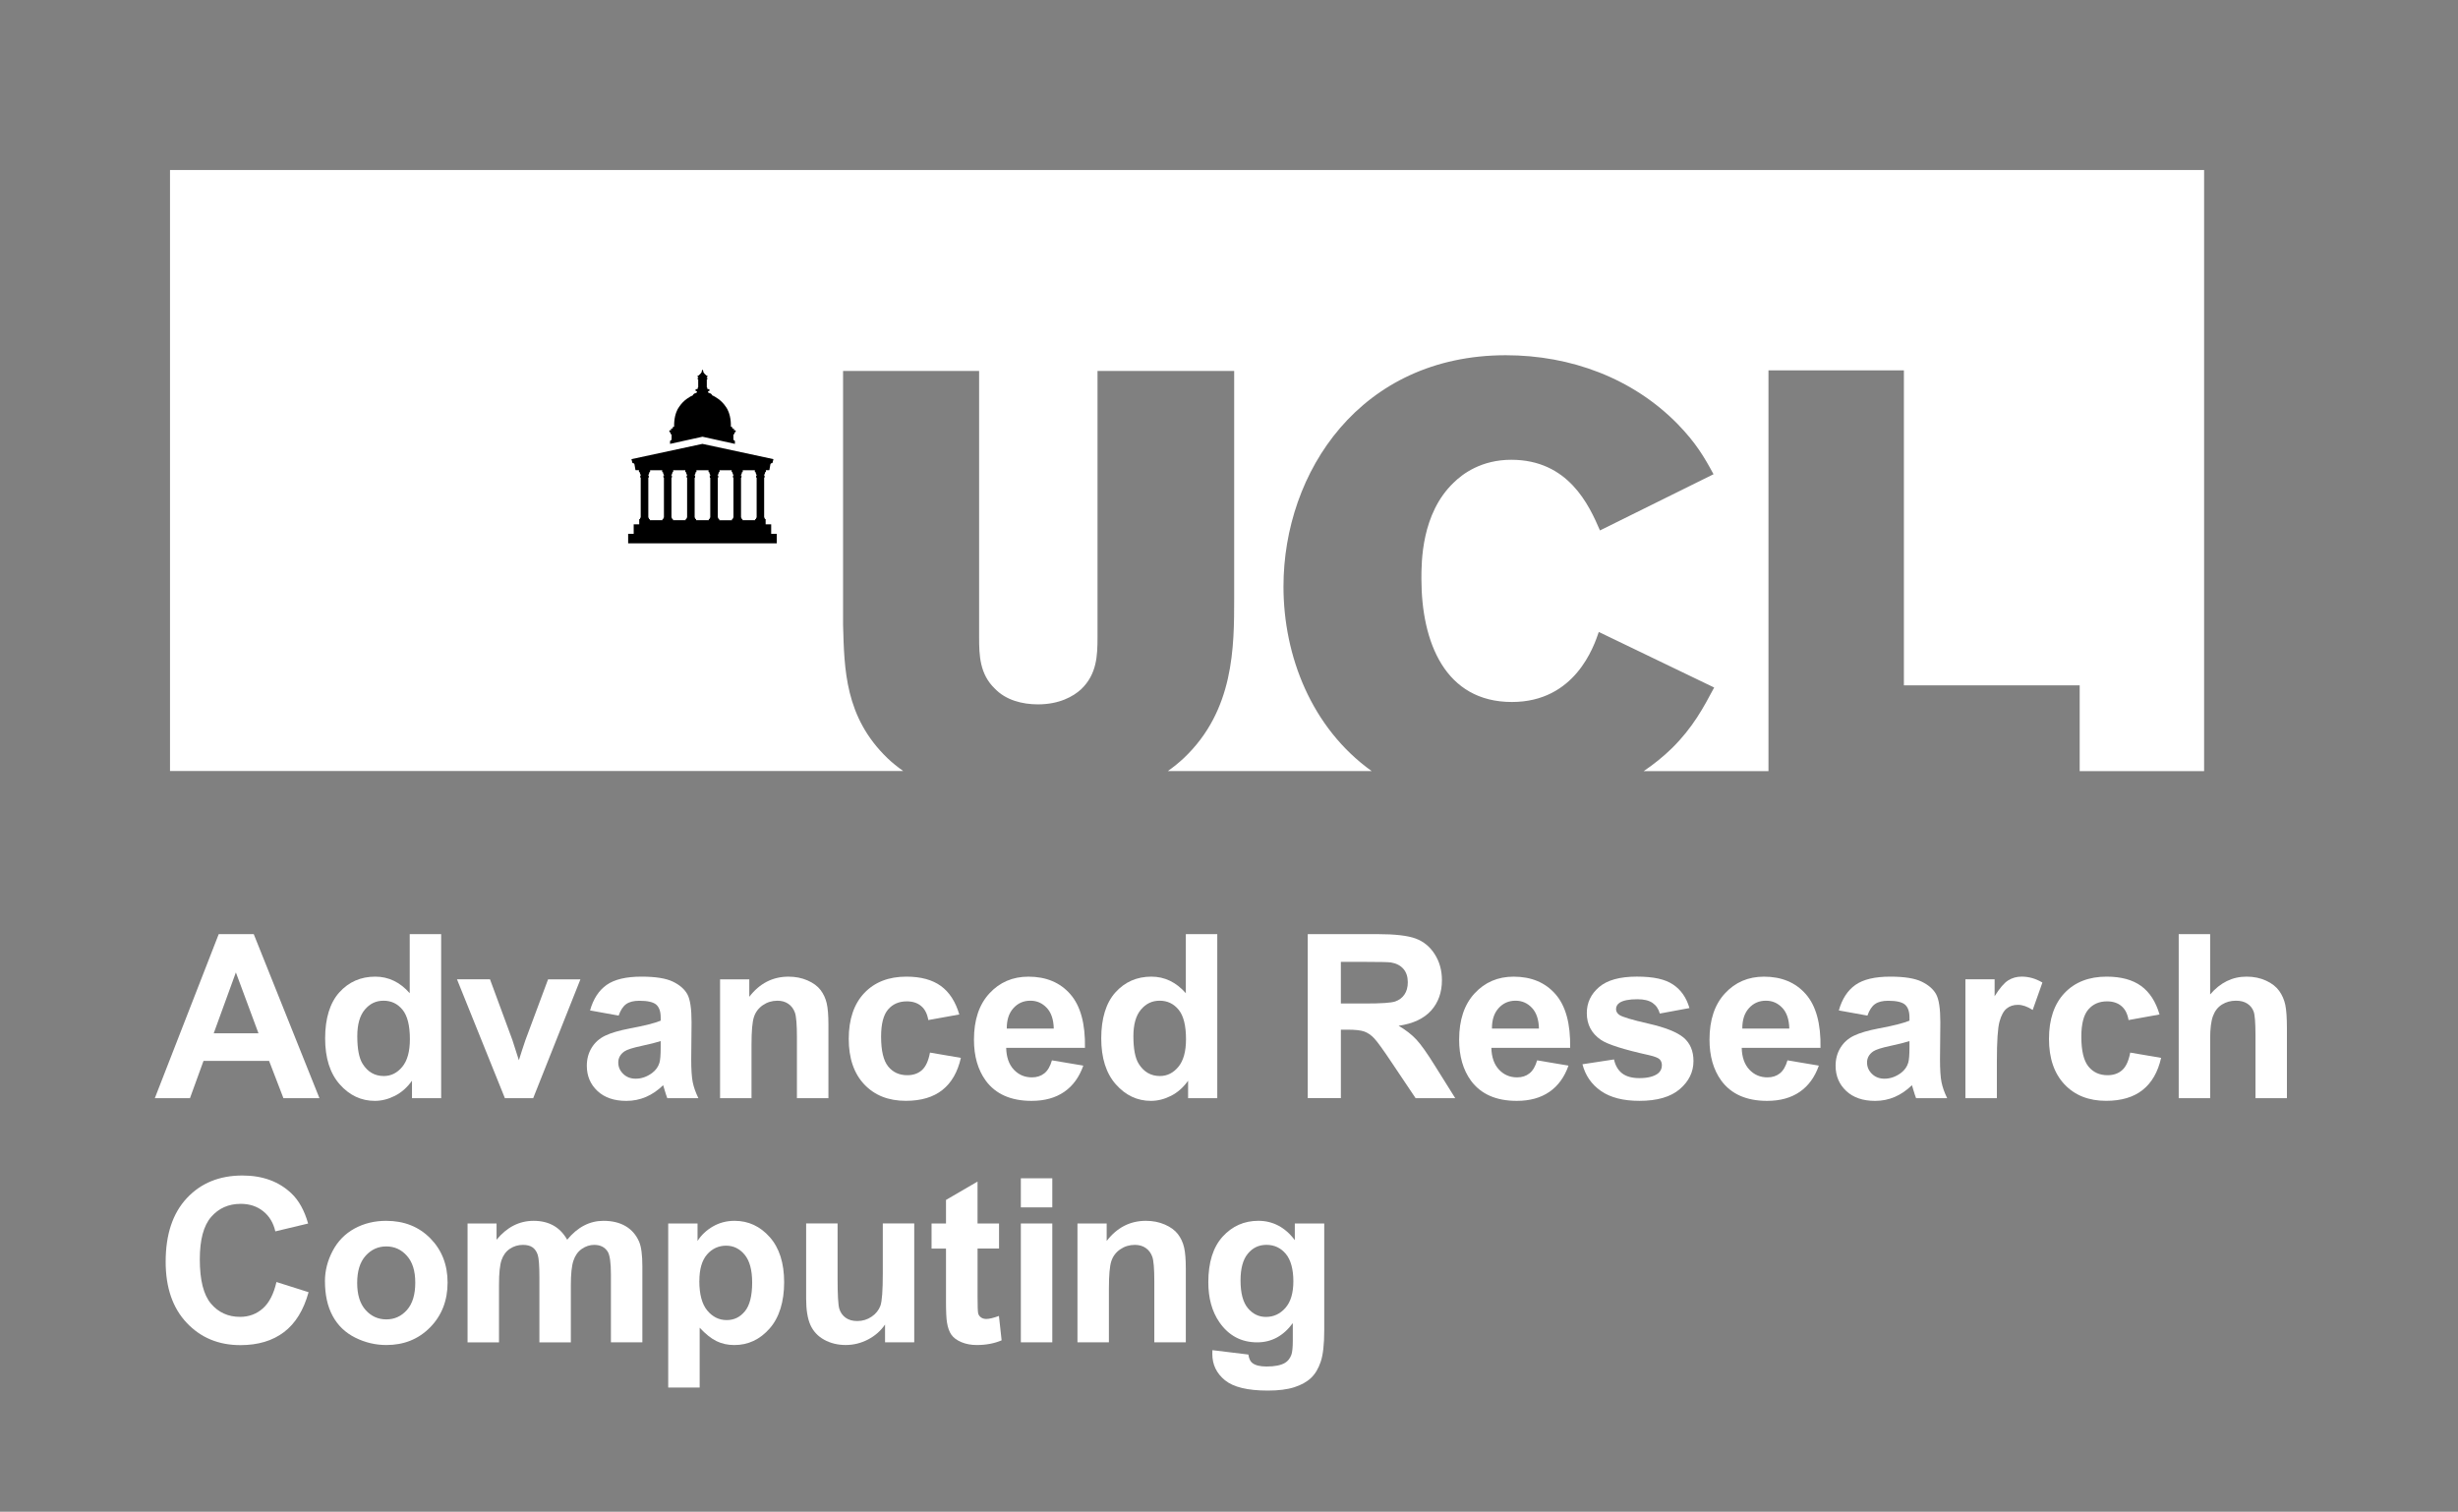 <?xml version="1.0" encoding="UTF-8"?><svg id="Logo" xmlns="http://www.w3.org/2000/svg" viewBox="0 0 1147.53 705.83"><rect x="0" y="0" width="1147.53" height="705.83" fill="#808080" stroke="none"/><defs><style>.cls-1{fill:#fff;}</style></defs><path class="cls-1" d="m79.37,79.37v280.63h342.31c-2.68-1.91-5.18-3.91-7.4-6.04-19.85-19.17-20.12-41.44-20.69-62.32v-118.44h63.51v124.37c0,8.45.29,17.2,7.37,23.97,5.11,5.36,12.76,7.33,20.14,7.33,9.91,0,16.44-3.68,20.12-7.05,7.38-7.05,7.65-15.8,7.65-24.25v-124.37h63.8v106.04c0,22.84,0,52.46-23.52,74.73-2.25,2.11-4.74,4.11-7.42,6.04h95.12c-28-20.08-41.16-53.61-41.16-86.14,0-53.58,36.03-108.01,103.79-108.01,30.35,0,59.27,10.73,80.26,32.16,8.5,8.74,12.47,15.51,16.72,23.4l-53.02,26.24c-5.11-11.85-14.74-32.99-41.41-32.99-13.88,0-22.68,6.49-26.93,10.72-15.02,14.38-15.02,36.94-15.02,44.85,0,29.6,11.05,57.52,42.25,57.52,29.5,0,38.28-25.94,40.56-32.7l53.87,25.94c-5.1,9.58-9.92,18.6-19.56,28.19-4.13,4.04-8.61,7.64-13.34,10.84h58.25v-187.1h63.22v147.05h82.07v40.05h58.09V79.37H79.37Z"/><path d="m312.57,201.71c.16.02.47.17.47.5,0,.58.36.64.5.64v2.16c0,.5-.39.7-.61.75-.04.01-.11.07-.11.12v1.37l15.14-3.34h.01l15.13,3.34v-1.37c0-.06-.06-.11-.1-.12-.22-.04-.61-.25-.61-.75v-2.16c.15,0,.5-.06.5-.64,0-.34.31-.48.47-.5.04,0,.09-.02.09-.09v-.59c0-.15-.15-.15-.15-.15h-.53c-.13,0-.13-.11-.13-.11v-.56c0-.13-.13-.13-.13-.13h-.5c-.15,0-.15-.13-.15-.13v-.51s.01-.11-.12-.11h-.3c-.11,0-.21-.09-.22-.23-.02-.7.22-5.65-2.39-9.23-2.06-3.08-4.89-4.64-6.46-5.37-.02-.66-.98-.92-1.4-1.06-.21-.07-.4-.16-.4-.36,0,0-.01-.21-.01-.22,0-.21.19-.29.48-.28.09,0,.16-.08.16-.13v-.6c0-.08-.08-.18-.2-.18h-.57c-.13,0-.2-.12-.2-.2v-.3c0-.18-.13-.28-.25-.32v-3.7c0-.12.1-.11.18-.11h.06c.06,0,.09-.04.09-.09v-.35c0-.06-.03-.1-.09-.1h-.17c-.06-.02-.09-.1-.09-.26,0-.18.04-.26.11-.27h.15c.06,0,.09-.04.09-.09v-.36s-.03-.09-.09-.09h-.19c-.08-.01-.15-.04-.22-.11-.63-.49-1.26-1.22-1.26-1.32v-.13c0-.08-.08-.22-.25-.22s-.15-.18-.06-.18c.06,0,.08-.01.08-.1v-.23c0-.11-.34-.55-.34-.55h-.01s-.34.44-.34.55c0,.1.01.19.01.23,0,.09.01.1.08.1.08,0,.1.18-.06.18-.18,0-.25.15-.25.22,0,.07-.01.08-.01.13,0,.1-.63.83-1.26,1.32-.08.07-.13.1-.22.11h-.19s-.08.04-.08.09v.36s.03.09.08.09h.15c.07.01.12.09.12.27,0,.16-.04.23-.1.26h-.17s-.08.04-.08.1v.35s.03.09.08.09h.06c.08,0,.18-.01.18.11v3.7c-.1.04-.25.15-.25.32v.3c0,.08-.07.2-.2.2h-.57c-.12,0-.2.1-.2.18v.6c0,.06.07.13.16.13.28-.01.48.07.48.28,0,.01-.01.22-.01.22,0,.2-.19.29-.4.36-.42.15-1.37.4-1.4,1.06-1.58.74-4.4,2.29-6.45,5.37-2.63,3.58-2.38,8.53-2.4,9.23,0,.15-.11.23-.22.23h-.3c-.12,0-.12.11-.12.11v.51s0,.13-.15.13h-.51s-.12,0-.12.13v.56s0,.11-.15.11h-.51s-.13,0-.13.15v.59c0,.07.03.09.08.09Z"/><path d="m360.03,249.25v-4.44h-2.59v-1.86h0v-.54s-.03-.08-.08-.08h-.22s-.06-.01-.08-.02c-.01-.01-.02-.04-.02-.07v-.31s0-.04-.02-.07c-.03-.02-.19-.19-.27-.27v-18.51c0-.07.04-.06.04-.06h.07c.07,0,.08-.06.08-.12v-.36c0-.11.02-.34.06-.4.04-.07.03-.15-.09-.15h-.15c-.15,0-.17-.16-.1-.21.46-.38.5-1.03.5-1.16,0-.11,0-.21.12-.21h.21s.07-.03.07-.08v-.79h1.46c.16,0,.18-.13.18-.13l.49-2.72c.29-.54.84-.46.84-.46h-.01s.09,0,.09,0l.45-1.69s.07-.16-.11-.19c-.12-.02-33.02-7.1-33.02-7.1,0,0-32.93,7.08-32.99,7.1-.18.03-.11.19-.11.19l.46,1.69h.09s-.01,0-.01,0c0,0,.51-.07.8.4l.49,2.72s.01.19.21.19h1.44v.79s.04.08.08.08h.21c.1,0,.11.1.11.2,0,.12.06.78.51,1.17.06.06.03.21-.1.21h-.16c-.11,0-.12.08-.09.15.04.07.06.29.06.4v.36c0,.07.01.12.08.12h.08s.04-.01.04.06v18.51l-.27.27s-.02.04-.02.07v.31s-.01.06-.02.07c-.02.01-.04.02-.08.02h-.22s-.08.04-.08.08v.46h0v1.93h-2.59v4.44h-2.59v4.45h69.39s0-4.45,0-4.45h-2.61Zm-50.09-27.24h-.16c-.11,0-.12.08-.09.15.04.07.06.29.06.4v.36c0,.07,0,.12.08.12h.07s.06-.01.06.06v18.51c-.06.06-.26.26-.27.27-.01.02-.03.04-.03.07v.31s0,.06-.02.07c-.01.01-.04.02-.07.02h-.23s-.07.04-.07.08v.46h-5.91v-.46s-.03-.08-.07-.08h-.23s-.06-.01-.08-.02c-.01-.01-.01-.04-.01-.07v-.31s-.01-.04-.03-.07c-.02-.02-.19-.19-.27-.27v-18.51c0-.07.06-.06.06-.06h.07c.07,0,.07-.06.07-.12v-.36c0-.11.02-.34.07-.4.03-.07.02-.15-.09-.15h-.16c-.15,0-.16-.16-.09-.21.46-.38.5-1.03.5-1.16,0-.11,0-.21.11-.21h.21s.08-.03.08-.08v-.79h5.65v.79s.03.08.08.08h.21c.1,0,.1.1.1.2,0,.12.07.78.51,1.17.07.06.04.21-.09.21Zm10.82,0h-.16c-.11,0-.12.08-.09.15.04.07.06.29.06.4v.36c0,.07.01.12.08.12h.07s.06-.01.06.06v18.51c-.06.06-.26.26-.27.27-.01.02-.02.04-.02.07v.31s-.01.06-.03.07c-.01.01-.03.02-.07.02h-.22s-.08.04-.08.08v.46h-5.91v-.46s-.03-.08-.07-.08h-.25s-.04-.01-.07-.02c-.01-.01-.01-.04-.01-.07v-.31s-.01-.04-.03-.07c-.02-.02-.19-.19-.27-.27v-18.51c0-.07.04-.06.04-.06h.07c.07,0,.08-.06.08-.12v-.36c0-.11.02-.34.06-.4.04-.07.03-.15-.08-.15h-.16c-.15,0-.16-.16-.1-.21.47-.38.51-1.03.51-1.16,0-.11-.01-.21.11-.21h.21s.07-.03.07-.08v-.79h5.66v.79s.03.08.07.08h.21c.1,0,.11.1.11.2,0,.12.06.78.51,1.17.06.06.03.21-.1.21Zm10.82,0h-.16c-.11,0-.12.08-.09.15.04.07.04.29.04.4v.36c0,.07.02.12.08.12h.08s.06-.01.06.06v18.51l-.27.27s-.03.04-.03.07v.31s0,.06-.02.07c-.01.01-.04.02-.07.02h-.23s-.07.04-.07.08v.46h-5.91v-.46s-.03-.08-.07-.08h-.23s-.06-.01-.07-.02c-.02-.01-.02-.04-.02-.07v-.31s-.01-.04-.03-.07-.19-.19-.27-.27v-18.51c0-.07.06-.06.06-.06h.07c.07,0,.07-.06.07-.12v-.36c0-.11.02-.34.06-.4.04-.07.03-.15-.08-.15h-.16c-.15,0-.16-.16-.1-.21.47-.38.51-1.03.51-1.16,0-.11-.01-.21.11-.21h.21s.08-.03.08-.08v-.79h5.65v.79s.03.08.08.08h.21c.1,0,.1.1.1.2,0,.12.07.78.51,1.17.07.06.04.21-.09.21Zm10.82,0h-.16c-.11,0-.12.08-.09.15.04.07.06.29.06.4v.36c0,.07,0,.12.07.12h.08s.04-.01.04.06c0,.04.01.07.01.07v18.45l-.27.27s-.03.04-.03.07v.31s0,.06-.02.07c-.01.01-.04.02-.07.02h-.23s-.07.04-.07.08v.46h-5.92v-.46s-.03-.08-.07-.08h-.23s-.06-.01-.08-.02c-.01-.01-.01-.04-.01-.07v-.31s-.01-.04-.03-.07-.19-.19-.27-.27v-18.51c0-.07.04-.06.04-.06h.07c.08,0,.08-.06.08-.12v-.36c0-.11.02-.34.07-.4.03-.07.02-.15-.09-.15h-.16c-.15,0-.16-.16-.1-.21.47-.38.5-1.03.5-1.16,0-.11,0-.21.12-.21h.21s.08-.03.08-.08v-.79h5.65v.79s.03.08.08.08h.21c.1,0,.1.1.1.2,0,.12.07.78.51,1.17.07.06.04.21-.09.21Zm10.82,0h-.16c-.11,0-.12.08-.09.15.04.07.06.29.06.4v.36c0,.07,0,.12.07.12h.08s.06-.01.06.06v18.51c-.06.06-.26.26-.27.27-.01.02-.03.04-.03.07v.31s0,.06-.02.07c-.01.01-.04.02-.07.02h-.23s-.07.04-.07.08v.46h-5.91v-.46s-.03-.08-.08-.08h-.22s-.06-.01-.08-.02c-.01-.01-.02-.04-.02-.07v-.31s0-.04-.02-.07c-.03-.02-.19-.19-.27-.27v-18.51c0-.07.04-.06.04-.06h.08c.06,0,.07-.06.07-.12v-.36c0-.11.01-.34.06-.4.03-.07.03-.15-.09-.15h-.15c-.15,0-.17-.16-.1-.21.47-.38.5-1.03.5-1.16,0-.11,0-.21.12-.21h.21s.07-.03.07-.08v-.79h5.65v.79s.03.08.08.08h.21c.1,0,.1.1.1.2,0,.12.06.78.51,1.17.07.06.04.21-.09.21Z"/><path class="cls-1" d="m149.14,512.74h-16.82l-6.69-17.4h-30.62l-6.32,17.4h-16.41l29.83-76.59h16.35l30.67,76.59Zm-28.47-30.3l-10.55-28.42-10.34,28.42h20.9Z"/><path class="cls-1" d="m205.98,512.74h-13.64v-8.15c-2.26,3.17-4.94,5.53-8.02,7.08-3.08,1.55-6.19,2.33-9.33,2.33-6.37,0-11.83-2.57-16.38-7.71-4.55-5.14-6.82-12.3-6.82-21.5s2.21-16.55,6.63-21.45c4.42-4.89,10.01-7.34,16.77-7.34,6.2,0,11.56,2.58,16.09,7.73v-27.59h14.68v76.59Zm-39.18-28.94c0,5.92.82,10.21,2.46,12.85,2.37,3.83,5.68,5.75,9.93,5.75,3.38,0,6.25-1.44,8.62-4.31,2.37-2.87,3.55-7.17,3.55-12.88,0-6.38-1.15-10.96-3.45-13.77-2.3-2.8-5.24-4.21-8.83-4.21s-6.4,1.38-8.75,4.15c-2.35,2.77-3.53,6.91-3.53,12.41Z"/><path class="cls-1" d="m235.71,512.74l-22.36-55.49h15.41l10.45,28.32,3.03,9.46c.8-2.4,1.31-3.99,1.51-4.75.49-1.57,1.01-3.13,1.57-4.7l10.55-28.32h15.1l-22.05,55.49h-13.22Z"/><path class="cls-1" d="m288.79,474.18l-13.32-2.4c1.5-5.36,4.08-9.33,7.73-11.91,3.66-2.58,9.09-3.87,16.3-3.87,6.55,0,11.42.78,14.63,2.33,3.2,1.55,5.46,3.52,6.77,5.9,1.31,2.39,1.96,6.77,1.96,13.14l-.16,17.14c0,4.88.24,8.47.71,10.79.47,2.32,1.35,4.8,2.64,7.45h-14.52c-.38-.97-.85-2.42-1.41-4.34-.24-.87-.42-1.45-.52-1.72-2.51,2.44-5.19,4.27-8.05,5.49-2.86,1.22-5.9,1.83-9.14,1.83-5.71,0-10.21-1.55-13.51-4.65-3.29-3.1-4.94-7.02-4.94-11.75,0-3.13.75-5.93,2.25-8.39,1.5-2.46,3.6-4.34,6.3-5.64,2.7-1.31,6.59-2.45,11.68-3.42,6.86-1.29,11.62-2.49,14.26-3.61v-1.46c0-2.82-.7-4.83-2.09-6.03-1.39-1.2-4.02-1.8-7.89-1.8-2.61,0-4.65.51-6.11,1.54s-2.65,2.83-3.55,5.41Zm19.64,11.91c-1.88.63-4.86,1.38-8.93,2.25-4.08.87-6.74,1.72-7.99,2.56-1.92,1.36-2.87,3.08-2.87,5.17s.77,3.83,2.3,5.33c1.53,1.5,3.48,2.25,5.85,2.25,2.65,0,5.17-.87,7.58-2.61,1.78-1.32,2.94-2.94,3.5-4.86.38-1.25.57-3.64.57-7.16v-2.93Z"/><path class="cls-1" d="m386.73,512.74h-14.68v-28.32c0-5.99-.31-9.87-.94-11.62-.63-1.76-1.65-3.13-3.06-4.1-1.41-.98-3.11-1.46-5.09-1.46-2.54,0-4.83.7-6.84,2.09-2.02,1.39-3.4,3.24-4.15,5.54s-1.12,6.55-1.12,12.75v25.13h-14.68v-55.49h13.64v8.15c4.84-6.27,10.94-9.4,18.29-9.4,3.24,0,6.2.58,8.88,1.75,2.68,1.17,4.71,2.66,6.09,4.47,1.38,1.81,2.33,3.87,2.87,6.16.54,2.3.81,5.59.81,9.88v34.48Z"/><path class="cls-1" d="m447.86,473.66l-14.47,2.61c-.49-2.89-1.59-5.07-3.32-6.53-1.72-1.46-3.96-2.2-6.71-2.2-3.66,0-6.58,1.26-8.75,3.79-2.18,2.53-3.27,6.75-3.27,12.67,0,6.58,1.11,11.23,3.32,13.95s5.18,4.07,8.91,4.07c2.79,0,5.07-.79,6.84-2.38,1.78-1.58,3.03-4.31,3.76-8.18l14.42,2.46c-1.5,6.62-4.37,11.62-8.62,14.99-4.25,3.38-9.95,5.07-17.08,5.07-8.12,0-14.58-2.56-19.41-7.68-4.82-5.12-7.24-12.21-7.24-21.26s2.42-16.29,7.26-21.39c4.84-5.1,11.39-7.65,19.64-7.65,6.76,0,12.13,1.46,16.12,4.36,3.99,2.91,6.85,7.34,8.59,13.3Z"/><path class="cls-1" d="m491.12,495.08l14.63,2.46c-1.88,5.36-4.85,9.45-8.91,12.25-4.06,2.8-9.13,4.21-15.23,4.21-9.65,0-16.79-3.15-21.42-9.46-3.66-5.05-5.49-11.42-5.49-19.12,0-9.2,2.4-16.4,7.21-21.6,4.81-5.21,10.88-7.81,18.23-7.81,8.25,0,14.77,2.73,19.54,8.18,4.77,5.45,7.05,13.8,6.84,25.05h-36.78c.1,4.35,1.29,7.74,3.55,10.16,2.26,2.42,5.08,3.63,8.46,3.63,2.3,0,4.23-.63,5.8-1.88s2.75-3.27,3.55-6.06Zm.84-14.84c-.1-4.25-1.2-7.48-3.29-9.69s-4.63-3.32-7.63-3.32c-3.21,0-5.85,1.17-7.94,3.5-2.09,2.33-3.12,5.5-3.08,9.51h21.94Z"/><path class="cls-1" d="m568.31,512.74h-13.64v-8.15c-2.26,3.17-4.94,5.53-8.02,7.08-3.08,1.55-6.19,2.33-9.33,2.33-6.37,0-11.83-2.57-16.38-7.71-4.55-5.14-6.82-12.3-6.82-21.5s2.21-16.55,6.63-21.45c4.42-4.89,10.01-7.34,16.77-7.34,6.2,0,11.56,2.58,16.09,7.73v-27.59h14.68v76.59Zm-39.18-28.94c0,5.92.82,10.21,2.46,12.85,2.37,3.83,5.68,5.75,9.93,5.75,3.38,0,6.25-1.44,8.62-4.31,2.37-2.87,3.55-7.17,3.55-12.88,0-6.38-1.15-10.96-3.45-13.77-2.3-2.8-5.24-4.21-8.83-4.21s-6.4,1.38-8.75,4.15c-2.35,2.77-3.53,6.91-3.53,12.41Z"/><path class="cls-1" d="m610.53,512.74v-76.59h32.55c8.18,0,14.13.69,17.84,2.06,3.71,1.38,6.68,3.82,8.91,7.34,2.23,3.52,3.34,7.54,3.34,12.07,0,5.75-1.69,10.49-5.07,14.24-3.38,3.75-8.43,6.1-15.15,7.08,3.34,1.95,6.1,4.09,8.28,6.43,2.18,2.33,5.11,6.48,8.8,12.43l9.35,14.94h-18.5l-11.18-16.67c-3.97-5.96-6.69-9.71-8.15-11.26-1.46-1.55-3.01-2.61-4.65-3.19-1.64-.58-4.23-.86-7.78-.86h-3.13v31.97h-15.46Zm15.46-44.2h11.44c7.42,0,12.05-.31,13.9-.94,1.85-.63,3.29-1.71,4.34-3.24,1.04-1.53,1.57-3.45,1.57-5.75,0-2.58-.69-4.66-2.06-6.24s-3.32-2.59-5.83-3c-1.25-.17-5.02-.26-11.29-.26h-12.07v19.44Z"/><path class="cls-1" d="m717.63,495.08l14.63,2.46c-1.88,5.36-4.85,9.45-8.91,12.25-4.06,2.8-9.13,4.21-15.23,4.21-9.65,0-16.79-3.15-21.42-9.46-3.66-5.05-5.49-11.42-5.49-19.12,0-9.2,2.4-16.4,7.21-21.6,4.81-5.21,10.88-7.81,18.23-7.81,8.25,0,14.77,2.73,19.54,8.18,4.77,5.45,7.05,13.8,6.84,25.05h-36.78c.1,4.35,1.29,7.74,3.55,10.16,2.26,2.42,5.08,3.63,8.46,3.63,2.3,0,4.23-.63,5.8-1.88s2.75-3.27,3.55-6.06Zm.84-14.84c-.1-4.25-1.2-7.48-3.29-9.69s-4.63-3.32-7.63-3.32c-3.21,0-5.85,1.17-7.94,3.5-2.09,2.33-3.12,5.5-3.08,9.51h21.94Z"/><path class="cls-1" d="m738.77,496.91l14.73-2.25c.63,2.86,1.9,5.02,3.81,6.5,1.92,1.48,4.6,2.22,8.05,2.22,3.8,0,6.65-.7,8.57-2.09,1.29-.98,1.93-2.28,1.93-3.92,0-1.11-.35-2.04-1.04-2.77-.73-.7-2.37-1.34-4.91-1.93-11.84-2.61-19.35-5-22.52-7.16-4.39-3-6.58-7.16-6.58-12.49,0-4.81,1.9-8.85,5.7-12.12,3.8-3.27,9.68-4.91,17.66-4.91s13.24,1.24,16.93,3.71c3.69,2.47,6.23,6.13,7.63,10.97l-13.84,2.56c-.59-2.16-1.72-3.81-3.37-4.96-1.65-1.15-4.01-1.72-7.08-1.72-3.87,0-6.63.54-8.31,1.62-1.12.77-1.67,1.76-1.67,2.98,0,1.04.49,1.93,1.46,2.66,1.32.98,5.89,2.35,13.71,4.13s13.28,3.95,16.38,6.53c3.07,2.61,4.6,6.25,4.6,10.92,0,5.09-2.12,9.46-6.37,13.11-4.25,3.66-10.54,5.49-18.86,5.49-7.56,0-13.54-1.53-17.95-4.6-4.41-3.06-7.29-7.23-8.65-12.49Z"/><path class="cls-1" d="m834.51,495.08l14.63,2.46c-1.88,5.36-4.85,9.45-8.91,12.25-4.06,2.8-9.13,4.21-15.23,4.21-9.65,0-16.79-3.15-21.42-9.46-3.66-5.05-5.49-11.42-5.49-19.12,0-9.2,2.4-16.4,7.21-21.6,4.81-5.21,10.88-7.81,18.23-7.81,8.25,0,14.77,2.73,19.54,8.18,4.77,5.45,7.05,13.8,6.84,25.05h-36.78c.1,4.35,1.29,7.74,3.55,10.16,2.26,2.42,5.08,3.63,8.46,3.63,2.3,0,4.23-.63,5.8-1.88s2.75-3.27,3.55-6.06Zm.84-14.84c-.1-4.25-1.2-7.48-3.29-9.69s-4.63-3.32-7.63-3.32c-3.21,0-5.85,1.17-7.94,3.5-2.09,2.33-3.12,5.5-3.08,9.51h21.94Z"/><path class="cls-1" d="m871.79,474.18l-13.32-2.4c1.5-5.36,4.08-9.33,7.73-11.91,3.66-2.58,9.09-3.87,16.3-3.87,6.55,0,11.42.78,14.63,2.33,3.2,1.55,5.46,3.52,6.77,5.9,1.31,2.39,1.96,6.77,1.96,13.14l-.16,17.14c0,4.88.24,8.47.71,10.79.47,2.32,1.35,4.8,2.64,7.45h-14.52c-.38-.97-.85-2.42-1.41-4.34-.24-.87-.42-1.45-.52-1.72-2.51,2.44-5.19,4.27-8.05,5.49-2.86,1.22-5.9,1.83-9.14,1.83-5.71,0-10.21-1.55-13.51-4.65-3.29-3.1-4.94-7.02-4.94-11.75,0-3.13.75-5.93,2.25-8.39,1.5-2.46,3.6-4.34,6.3-5.64,2.7-1.31,6.59-2.45,11.68-3.42,6.86-1.29,11.62-2.49,14.26-3.61v-1.46c0-2.82-.7-4.83-2.09-6.03-1.39-1.2-4.02-1.8-7.89-1.8-2.61,0-4.65.51-6.11,1.54s-2.65,2.83-3.55,5.41Zm19.64,11.91c-1.88.63-4.86,1.38-8.93,2.25-4.08.87-6.74,1.72-7.99,2.56-1.92,1.36-2.87,3.08-2.87,5.17s.77,3.83,2.3,5.33c1.53,1.5,3.48,2.25,5.85,2.25,2.65,0,5.17-.87,7.58-2.61,1.78-1.32,2.94-2.94,3.5-4.86.38-1.25.57-3.64.57-7.16v-2.93Z"/><path class="cls-1" d="m932.24,512.74h-14.68v-55.49h13.64v7.89c2.33-3.73,4.43-6.18,6.29-7.37,1.86-1.18,3.98-1.78,6.35-1.78,3.34,0,6.56.92,9.67,2.77l-4.54,12.8c-2.47-1.6-4.77-2.4-6.9-2.4s-3.8.57-5.22,1.7c-1.43,1.13-2.55,3.18-3.37,6.14-.82,2.96-1.23,9.16-1.23,18.6v17.14Z"/><path class="cls-1" d="m1008.2,473.66l-14.47,2.61c-.49-2.89-1.59-5.07-3.32-6.53-1.72-1.46-3.96-2.2-6.71-2.2-3.66,0-6.58,1.26-8.75,3.79-2.18,2.53-3.27,6.75-3.27,12.67,0,6.58,1.11,11.23,3.32,13.95s5.18,4.07,8.91,4.07c2.79,0,5.07-.79,6.84-2.38,1.78-1.58,3.03-4.31,3.76-8.18l14.42,2.46c-1.5,6.62-4.37,11.62-8.62,14.99-4.25,3.38-9.95,5.07-17.08,5.07-8.12,0-14.58-2.56-19.41-7.68-4.82-5.12-7.24-12.21-7.24-21.26s2.42-16.29,7.26-21.39c4.84-5.1,11.39-7.65,19.64-7.65,6.76,0,12.13,1.46,16.12,4.36,3.99,2.91,6.85,7.34,8.59,13.3Z"/><path class="cls-1" d="m1031.82,436.15v28.16c4.74-5.54,10.4-8.31,16.98-8.31,3.38,0,6.43.63,9.14,1.88s4.76,2.86,6.14,4.81c1.38,1.95,2.32,4.11,2.82,6.48.5,2.37.76,6.04.76,11.02v32.55h-14.68v-29.31c0-5.82-.28-9.51-.84-11.08-.56-1.57-1.54-2.81-2.95-3.74-1.41-.92-3.18-1.38-5.3-1.38-2.44,0-4.62.59-6.53,1.78-1.92,1.18-3.32,2.97-4.21,5.36-.89,2.39-1.33,5.91-1.33,10.58v27.79h-14.68v-76.59h14.68Z"/><path class="cls-1" d="m129.07,598.58l14.99,4.75c-2.3,8.36-6.12,14.57-11.47,18.63s-12.13,6.09-20.35,6.09c-10.17,0-18.53-3.47-25.08-10.42-6.55-6.95-9.82-16.45-9.82-28.5,0-12.75,3.29-22.65,9.87-29.7,6.58-7.05,15.24-10.58,25.97-10.58,9.37,0,16.98,2.77,22.83,8.31,3.48,3.27,6.09,7.98,7.84,14.11l-15.31,3.66c-.91-3.97-2.79-7.11-5.67-9.4-2.87-2.3-6.37-3.45-10.47-3.45-5.68,0-10.28,2.04-13.82,6.11-3.54,4.08-5.3,10.68-5.3,19.8,0,9.68,1.74,16.58,5.22,20.69,3.48,4.11,8.01,6.17,13.58,6.17,4.11,0,7.64-1.31,10.61-3.92,2.96-2.61,5.08-6.72,6.37-12.33Z"/><path class="cls-1" d="m151.7,598.22c0-4.88,1.2-9.6,3.6-14.16,2.4-4.56,5.81-8.04,10.21-10.45,4.41-2.4,9.33-3.6,14.76-3.6,8.39,0,15.27,2.73,20.64,8.18,5.36,5.45,8.05,12.34,8.05,20.66s-2.71,15.35-8.12,20.87c-5.42,5.52-12.23,8.28-20.45,8.28-5.09,0-9.94-1.15-14.55-3.45-4.62-2.3-8.12-5.67-10.53-10.11-2.4-4.44-3.6-9.85-3.6-16.22Zm15.05.78c0,5.5,1.31,9.72,3.92,12.64s5.83,4.39,9.67,4.39,7.04-1.46,9.64-4.39,3.89-7.17,3.89-12.75-1.3-9.61-3.89-12.54-5.81-4.39-9.64-4.39-7.05,1.46-9.67,4.39-3.92,7.14-3.92,12.64Z"/><path class="cls-1" d="m218.29,571.26h13.53v7.58c4.84-5.89,10.61-8.83,17.29-8.83,3.55,0,6.63.73,9.25,2.19s4.75,3.67,6.43,6.63c2.44-2.96,5.07-5.17,7.89-6.63s5.83-2.19,9.04-2.19c4.08,0,7.52.83,10.34,2.48,2.82,1.66,4.93,4.08,6.32,7.29,1.01,2.37,1.51,6.2,1.51,11.49v35.47h-14.68v-31.71c0-5.5-.51-9.06-1.52-10.66-1.36-2.09-3.45-3.13-6.27-3.13-2.06,0-3.99.63-5.8,1.88-1.81,1.25-3.12,3.09-3.92,5.51s-1.2,6.24-1.2,11.47v26.65h-14.68v-30.41c0-5.4-.26-8.88-.78-10.45s-1.33-2.73-2.43-3.5c-1.1-.77-2.59-1.15-4.47-1.15-2.26,0-4.3.61-6.11,1.83-1.81,1.22-3.11,2.98-3.89,5.28-.78,2.3-1.18,6.11-1.18,11.44v26.96h-14.68v-55.49Z"/><path class="cls-1" d="m311.96,571.26h13.69v8.15c1.78-2.79,4.18-5.05,7.21-6.79,3.03-1.74,6.39-2.61,10.08-2.61,6.44,0,11.91,2.53,16.4,7.58,4.49,5.05,6.74,12.09,6.74,21.11s-2.26,16.47-6.79,21.6c-4.53,5.14-10.01,7.71-16.46,7.71-3.07,0-5.84-.61-8.33-1.83-2.49-1.22-5.11-3.31-7.86-6.27v27.95h-14.68v-76.59Zm14.52,26.8c0,6.24,1.24,10.84,3.71,13.82,2.47,2.98,5.49,4.47,9.04,4.47s6.25-1.37,8.52-4.1c2.26-2.73,3.4-7.22,3.4-13.45,0-5.82-1.17-10.14-3.5-12.96-2.33-2.82-5.22-4.23-8.67-4.23s-6.57,1.38-8.93,4.15c-2.37,2.77-3.55,6.87-3.55,12.3Z"/><path class="cls-1" d="m413.19,626.74v-8.31c-2.02,2.96-4.68,5.29-7.97,7-3.29,1.71-6.77,2.56-10.42,2.56s-7.07-.82-10.03-2.46c-2.96-1.64-5.1-3.94-6.43-6.9-1.32-2.96-1.99-7.05-1.99-12.28v-35.11h14.68v25.5c0,7.8.27,12.58.81,14.34s1.52,3.15,2.95,4.18c1.43,1.03,3.24,1.54,5.43,1.54,2.51,0,4.75-.69,6.74-2.06s3.34-3.08,4.08-5.12c.73-2.04,1.1-7.03,1.1-14.97v-23.41h14.68v55.49h-13.64Z"/><path class="cls-1" d="m466.41,571.26v11.7h-10.03v22.36c0,4.53.1,7.17.29,7.92.19.75.63,1.37,1.31,1.86.68.49,1.51.73,2.48.73,1.36,0,3.33-.47,5.9-1.41l1.25,11.39c-3.41,1.46-7.28,2.19-11.6,2.19-2.65,0-5.03-.44-7.16-1.33-2.12-.89-3.68-2.04-4.68-3.45-.99-1.41-1.68-3.32-2.06-5.72-.31-1.71-.47-5.15-.47-10.34v-24.19h-6.74v-11.7h6.74v-11.02l14.73-8.57v19.59h10.03Z"/><path class="cls-1" d="m476.59,563.73v-13.58h14.68v13.58h-14.68Zm0,63.01v-55.49h14.68v55.49h-14.68Z"/><path class="cls-1" d="m553.58,626.74h-14.68v-28.32c0-5.99-.31-9.87-.94-11.62-.63-1.76-1.65-3.13-3.06-4.1-1.41-.98-3.11-1.46-5.09-1.46-2.54,0-4.83.7-6.84,2.09-2.02,1.39-3.4,3.24-4.15,5.54s-1.12,6.55-1.12,12.75v25.13h-14.68v-55.49h13.64v8.15c4.84-6.27,10.94-9.4,18.29-9.4,3.24,0,6.2.58,8.88,1.75,2.68,1.17,4.71,2.66,6.09,4.47,1.38,1.81,2.33,3.87,2.87,6.16.54,2.3.81,5.59.81,9.88v34.48Z"/><path class="cls-1" d="m566.04,630.4l16.77,2.04c.28,1.95.92,3.29,1.93,4.02,1.39,1.04,3.59,1.57,6.58,1.57,3.83,0,6.71-.57,8.62-1.72,1.29-.77,2.26-2,2.93-3.71.45-1.22.68-3.47.68-6.74v-8.1c-4.39,5.99-9.93,8.99-16.61,8.99-7.45,0-13.36-3.15-17.71-9.46-3.41-4.98-5.12-11.18-5.12-18.6,0-9.3,2.24-16.4,6.71-21.32,4.47-4.91,10.04-7.37,16.69-7.37s12.52,3.01,16.98,9.04v-7.78h13.74v49.79c0,6.55-.54,11.44-1.62,14.68-1.08,3.24-2.59,5.78-4.55,7.63-1.95,1.85-4.55,3.29-7.81,4.34s-7.38,1.57-12.36,1.57c-9.4,0-16.08-1.61-20.01-4.83-3.94-3.22-5.9-7.31-5.9-12.25,0-.49.02-1.08.05-1.78Zm13.11-32.55c0,5.89,1.14,10.2,3.42,12.93s5.09,4.1,8.44,4.1c3.59,0,6.62-1.4,9.09-4.21,2.47-2.8,3.71-6.96,3.71-12.46s-1.18-10.01-3.55-12.8c-2.37-2.79-5.36-4.18-8.99-4.18s-6.42,1.37-8.7,4.1c-2.28,2.74-3.42,6.91-3.42,12.51Z"/></svg>